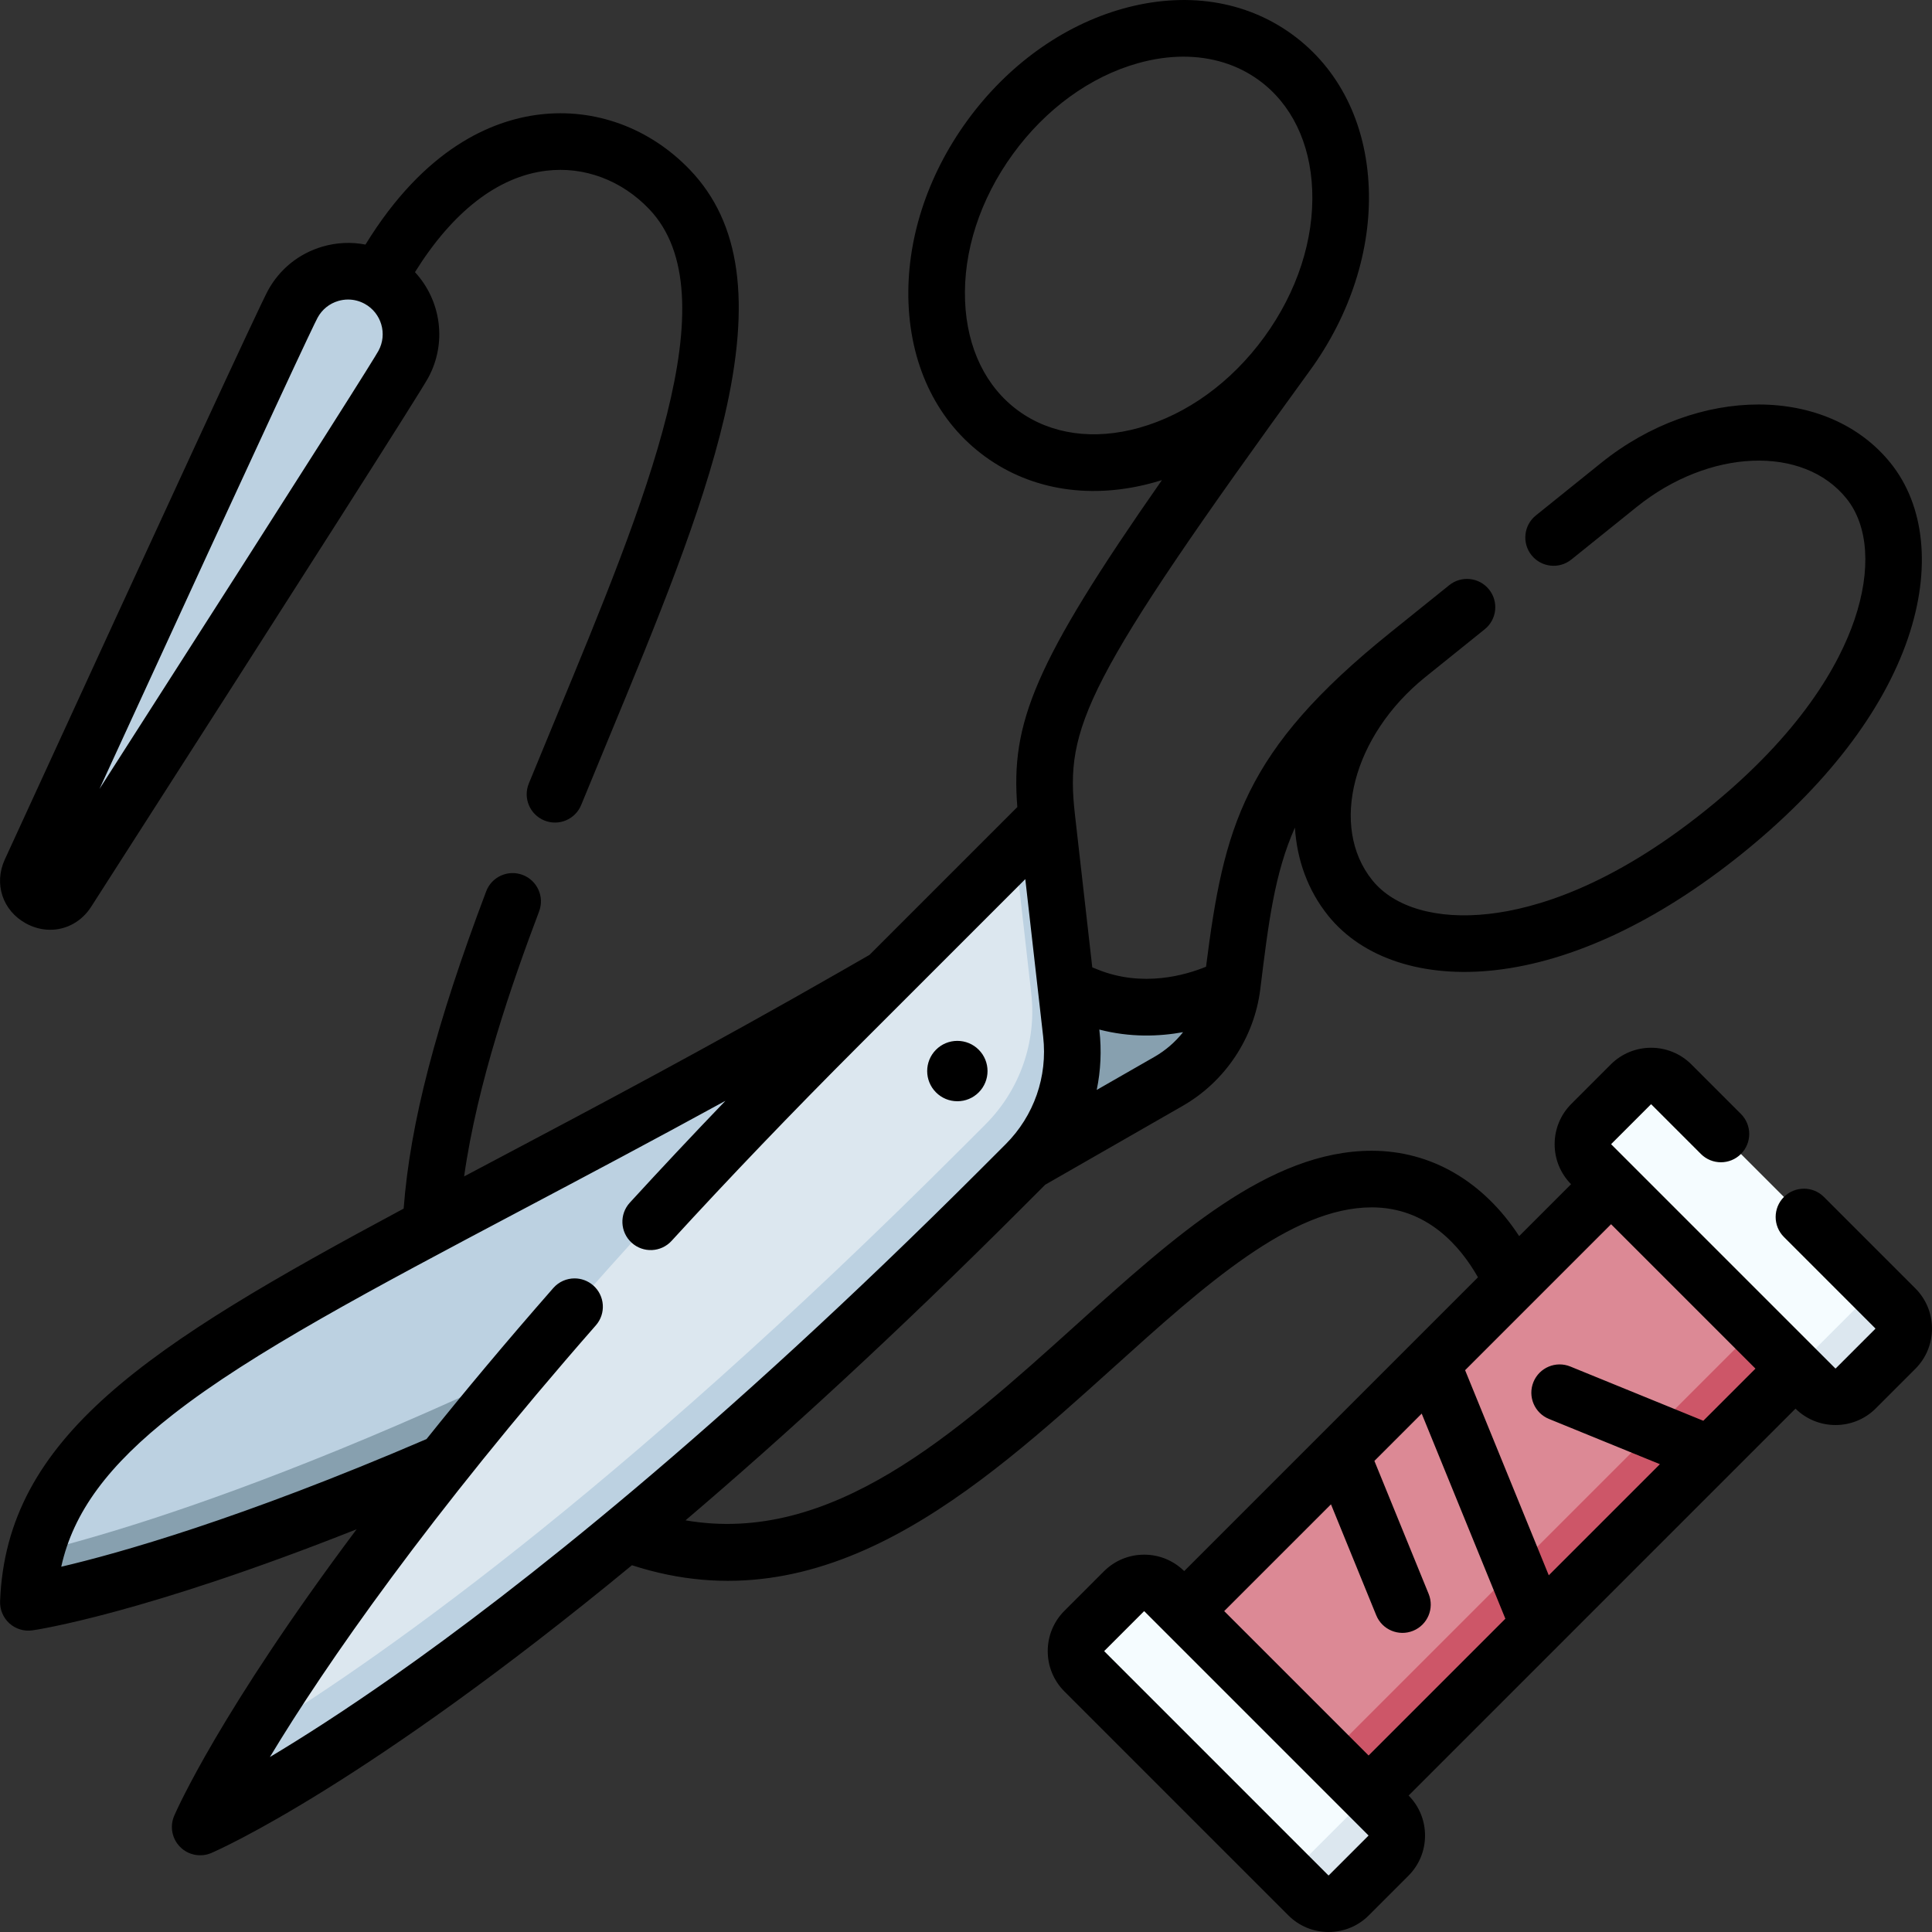 <svg id="Capa_1" enable-background="new 0 0 512.024 512.024" height="512" viewBox="0 0 512.024 512.024" width="512" xmlns="http://www.w3.org/2000/svg"><rect x="0" y="0" width="512.024" height="512.024" fill="#333333" stroke="none"/><g><g><path d="m17.847 236.267c-3.743 5.836-12.655.964-9.763-5.337 28.924-63.029 66.811-145.406 69.52-150.361 4.419-8.084 14.555-11.056 22.64-6.636s11.056 14.555 6.636 22.64c-2.708 4.955-51.594 81.32-89.033 139.694z" fill="#bcd1e1"/><path d="m251.959 249.373s-12.816 7.347-25.676 14.719c-128.298 73.547-203.951 98.094-216.84 147.336 28.289 5.817 111.927-25.703 241.571-100.022z" fill="#bcd1e1"/><path d="m288.17 263.929-36.211-14.557-5.946 57.034c-129.644 74.319-207.869 98.081-236.57 105.022-1.103 4.213-1.748 8.607-1.926 13.228 0 0 81.695-11.676 249.103-107.643l53.083-30.43c9.305-5.334 15.551-14.745 16.862-25.39 0 0-18.242 10.838-38.395 2.736z" fill="#87a0af"/><path d="m267.193 303.967c9.109-9.109 13.569-21.872 12.117-34.671l-10.33-44.169c-11.278 11.277-31.6 31.6-46.826 46.826-92.347 92.347-137.144 156.899-156.459 188.985 31.531-9.522 102.638-58.111 194.986-150.459z" fill="#dce7ef"/><path d="m283.917 273.902-6.492-57.221s-3.272 3.272-8.445 8.445l4.33 38.169c1.452 12.799-3.009 25.563-12.117 34.671l-6.512 6.512c-92.348 92.349-156.899 137.145-188.986 156.46-9.224 15.322-12.643 23.25-12.643 23.25s75.79-32.656 212.236-169.102l6.512-6.512c9.108-9.109 13.569-21.872 12.117-34.672z" fill="#bcd1e1"/><path d="m456.857 332.83-29.886-18.988-113.137 113.137 18.989 29.885 16.913 10.747 63.055-53.043 54.812-64.824z" fill="#dc8995"/><path d="m349.736 467.611 12.972 8.241 113.137-113.137-8.242-12.971z" fill="#cd5668"/><path d="m351.869 496.692 10.465-10.465c4.621-4.621-2.032-12.78-5-15.748l-48.732-48.732c-2.968-2.968-7.78-2.968-10.748 0l-10.465 10.465c-2.968 2.968-2.968 7.78 0 10.748l48.732 48.732c2.968 2.968 11.126 9.621 15.748 5z" fill="#f5fcff"/><path d="m367.941 481.085-10.607-10.607c2.968 2.968 2.968 7.78 0 10.748l-10.465 10.465c-2.968 2.968-7.78 2.968-10.748 0l10.607 10.606c2.968 2.968 7.78 2.968 10.748 0l10.465-10.465c2.968-2.967 2.968-7.779 0-10.747z" fill="#dce7ef"/><path d="m486.219 362.341 10.465-10.465c4.621-4.621-2.032-12.78-5-15.748l-48.732-48.732c-2.968-2.968-7.78-2.968-10.748 0l-10.465 10.465c-2.968 2.968-2.968 7.78 0 10.748l48.732 48.732c2.968 2.968 11.127 9.622 15.748 5z" fill="#f5fcff"/><path d="m502.291 346.735-10.607-10.607c2.968 2.968 2.968 7.78 0 10.748l-10.465 10.465c-2.968 2.968-7.78 2.968-10.748 0l10.607 10.606c2.968 2.968 7.78 2.968 10.748 0l10.465-10.465c2.968-2.967 2.968-7.779 0-10.747z" fill="#dce7ef"/></g><g><path d="m347.173 98.177c-60.179 82.848-64.912 94.597-62.295 117.659l4.599 40.536 1.49.599c11.927 4.795 23.333 1.424 28.663-.769 4.705-37.033 9.911-57.222 48.718-88.455.002-.002 15.734-12.664 15.734-12.664 3.226-2.597 7.948-2.087 10.545 1.14s2.086 7.948-1.14 10.545l-15.721 12.652c-.007.006-.014.011-.021.017-.023.018-.046.037-.069.055-19.149 15.458-25.427 39.569-13.988 53.781 5.816 7.227 17.07 10.485 30.863 8.938 12.381-1.388 32.434-7.303 57.655-27.603 25.222-20.299 35.287-38.624 39.289-50.422 4.46-13.148 3.682-24.834-2.134-32.061-11.453-14.229-36.394-13.232-55.597 2.225l-17.321 13.94c-3.227 2.597-7.947 2.087-10.545-1.14-2.597-3.227-2.086-7.948 1.14-10.545l17.32-13.94c25.647-20.641 60.049-20.616 76.688.056 9.1 11.307 10.796 28.177 4.653 46.285-6.656 19.622-21.902 39.432-44.088 57.289-22.187 17.857-44.798 28.515-65.389 30.823-19.007 2.131-35.12-3.134-44.22-14.439-5.404-6.715-8.28-14.797-8.821-23.355-5.402 12.145-6.999 25.12-9.173 42.785-1.591 12.926-9.283 24.507-20.576 30.98l-36.422 20.881-6.419 6.419c-33.328 33.328-63.024 60.494-88.913 82.534 38.647 6.671 71.502-22.934 103.367-51.658 26.405-23.804 51.346-46.288 78.504-46.288 15.756 0 29.605 8.128 39.061 22.62l13.756-13.756c-2.807-2.844-4.352-6.606-4.352-10.606 0-4.034 1.571-7.826 4.423-10.678l10.464-10.465c5.888-5.888 15.468-5.888 21.354 0l13.133 13.133c2.929 2.929 2.929 7.678 0 10.606-2.929 2.929-7.678 2.929-10.606 0l-13.133-13.133c-.039-.039-.102-.039-.142 0l-10.464 10.465c-.034.034-.034.108 0 .141l59.339 59.339c.04.04.103.039.141 0l10.465-10.465c.034-.034.033-.108 0-.142l-24.206-24.206c-2.929-2.929-2.929-7.678 0-10.606 2.929-2.929 7.678-2.929 10.606 0l24.206 24.206c2.852 2.852 4.423 6.644 4.423 10.677 0 4.034-1.571 7.826-4.423 10.678l-10.465 10.465c-5.863 5.864-15.39 5.887-21.283.07l-102.532 102.533c2.808 2.844 4.353 6.606 4.353 10.606 0 4.033-1.571 7.825-4.423 10.677l-10.465 10.465c-2.852 2.852-6.644 4.423-10.677 4.423s-7.825-1.571-10.677-4.423l-59.339-59.339c-5.887-5.887-5.887-15.466 0-21.354l10.466-10.465c2.852-2.852 6.644-4.423 10.677-4.423 4 0 7.763 1.545 10.606 4.352l77.858-77.858c-4.659-8.212-13.441-18.537-28.144-18.537-21.395 0-44.256 20.609-68.46 42.429-35.933 32.392-76.567 69.02-127.607 52.412-70.658 58.233-109.23 75.297-111.461 76.258-2.822 1.215-6.099.588-8.271-1.584s-2.8-5.45-1.584-8.271c.634-1.473 12.116-27.558 48.346-75.936-56.435 22.391-84.603 26.605-85.934 26.796-2.199.314-4.43-.364-6.083-1.854s-2.558-3.636-2.473-5.858c1.673-43.56 38.922-67.621 106.952-104.064 1.715-22.616 8.523-48.742 21.867-84.07 1.463-3.875 5.791-5.831 9.666-4.366 3.875 1.463 5.83 5.791 4.366 9.666-7.11 18.824-16.357 45.335-19.873 70.241 2.731-1.447 5.504-2.915 8.321-4.405 26.73-14.145 57.026-30.177 91.231-49.785l7.878-4.517 39.185-39.184c-1.805-22.165 4.35-38.016 38.317-86.649-.633.199-1.269.388-1.906.567-16.543 4.653-32.496 2.247-44.917-6.776-12.421-9.022-19.642-23.448-20.332-40.621-.664-16.509 4.847-33.689 15.516-48.376 10.668-14.688 25.304-25.24 41.208-29.713 16.545-4.653 32.496-2.247 44.917 6.776 12.421 9.022 19.642 23.448 20.332 40.621.665 16.508-4.908 33.776-15.577 48.463zm-43.945 328.848c-.027 0-.054.008-.07.024l-10.465 10.465c-.039.039-.039.103 0 .142l59.339 59.339c.033.033.107.034.141 0l10.466-10.466c.039-.039.039-.102 0-.141l-59.339-59.339c-.019-.016-.045-.024-.072-.024zm-150.952-88.22c1.755 0 3.517.612 4.94 1.86 3.115 2.73 3.427 7.469.697 10.583-43.907 50.093-71.611 89.862-86.385 114.406 8.533-5.104 19.535-12.117 32.872-21.484 32.487-22.817 85.85-64.653 155.584-134.388l6.512-6.512c7.537-7.536 11.17-17.932 9.968-28.522l-4.737-41.762-44.27 44.27c-17.412 17.412-34.059 34.776-49.48 51.611-2.797 3.055-7.542 3.263-10.596.464-3.054-2.798-3.262-7.542-.464-10.596 8.131-8.877 16.598-17.897 25.336-26.994-19.404 10.625-37.343 20.118-53.915 28.888-39.938 21.134-71.482 37.827-92.409 54.179-17.208 13.447-26.521 25.965-29.697 40.411 15.015-3.517 47.311-12.549 96.804-33.831 9.82-12.268 20.966-25.615 33.597-40.026 1.482-1.692 3.558-2.557 5.643-2.557zm172.165 88.174 38.267 38.267 36.249-36.248-22.175-54.359-12.536 12.536 14.377 35.243c1.564 3.835-.276 8.213-4.111 9.777-3.836 1.565-8.213-.276-9.777-4.111l-11.995-29.403zm-26.587-5.233h.01zm90.433-58.613 22.175 54.359 29.449-29.449-29.403-11.995c-3.835-1.564-5.676-5.942-4.111-9.777s5.94-5.677 9.777-4.111l35.243 14.377 13.821-13.821-38.267-38.268zm-96.941-90.275.022.199c.608 5.357.351 10.68-.711 15.799l15.315-8.78c2.943-1.687 5.504-3.918 7.573-6.528-6.338 1.155-14.009 1.438-22.199-.69zm22.31-257.841c-3.897 0-7.956.576-12.092 1.739-12.672 3.564-24.439 12.119-33.134 24.088-8.695 11.97-13.192 25.806-12.664 38.958.502 12.489 5.53 22.819 14.159 29.087s20.006 7.856 32.041 4.472c12.644-3.556 24.388-12.082 33.077-24.01.019-.025.039-.053.057-.078.006-.008.012-.016.018-.024 8.683-11.964 13.174-25.79 12.646-38.934-.502-12.489-5.531-22.819-14.16-29.087-5.662-4.113-12.51-6.211-19.948-6.211zm-59.935 276.838c-.002 0-.003 0-.005 0-2.138-.001-4.148-.836-5.658-2.35-3.112-3.113-3.112-8.188.007-11.307 1.503-1.507 3.513-2.342 5.651-2.343h.005c2.137 0 4.146.832 5.657 2.343 3.119 3.119 3.119 8.194 0 11.313-1.511 1.512-3.52 2.344-5.657 2.344zm-240.413-45.441c-2.149 0-4.348-.546-6.427-1.683-6.199-3.389-8.56-10.508-5.613-16.929 44.06-96.009 67.528-146.756 69.755-150.83 3.099-5.668 8.218-9.79 14.417-11.607 3.771-1.106 7.669-1.278 11.417-.544 15.762-25.663 33.621-32.944 46.053-34.461 14.765-1.803 29.345 3.554 39.984 14.696 13.355 13.987 16.243 34.782 9.089 65.441-5.94 25.457-18.014 54.611-30.796 85.478-2.382 5.753-4.782 11.547-7.159 17.362-1.567 3.834-5.943 5.672-9.781 4.104-3.834-1.567-5.671-5.946-4.104-9.78 2.386-5.836 4.794-11.651 7.185-17.425 23.872-57.643 46.419-112.09 24.716-134.821-7.335-7.683-17.294-11.391-27.318-10.165-12.794 1.561-24.752 10.83-34.751 26.878 6.868 7.418 8.595 18.694 3.485 28.042-2.228 4.076-32.273 51.228-89.301 140.146-2.533 3.952-6.593 6.098-10.851 6.098zm78.947-167.03c-.867 0-1.74.125-2.595.375-2.354.69-4.298 2.255-5.474 4.408-1.078 1.971-10.263 21.373-57.82 124.92 61.483-95.932 72.855-114.139 73.934-116.112 2.428-4.443.79-10.033-3.653-12.461-1.37-.749-2.874-1.13-4.392-1.13z"/></g></g></svg>